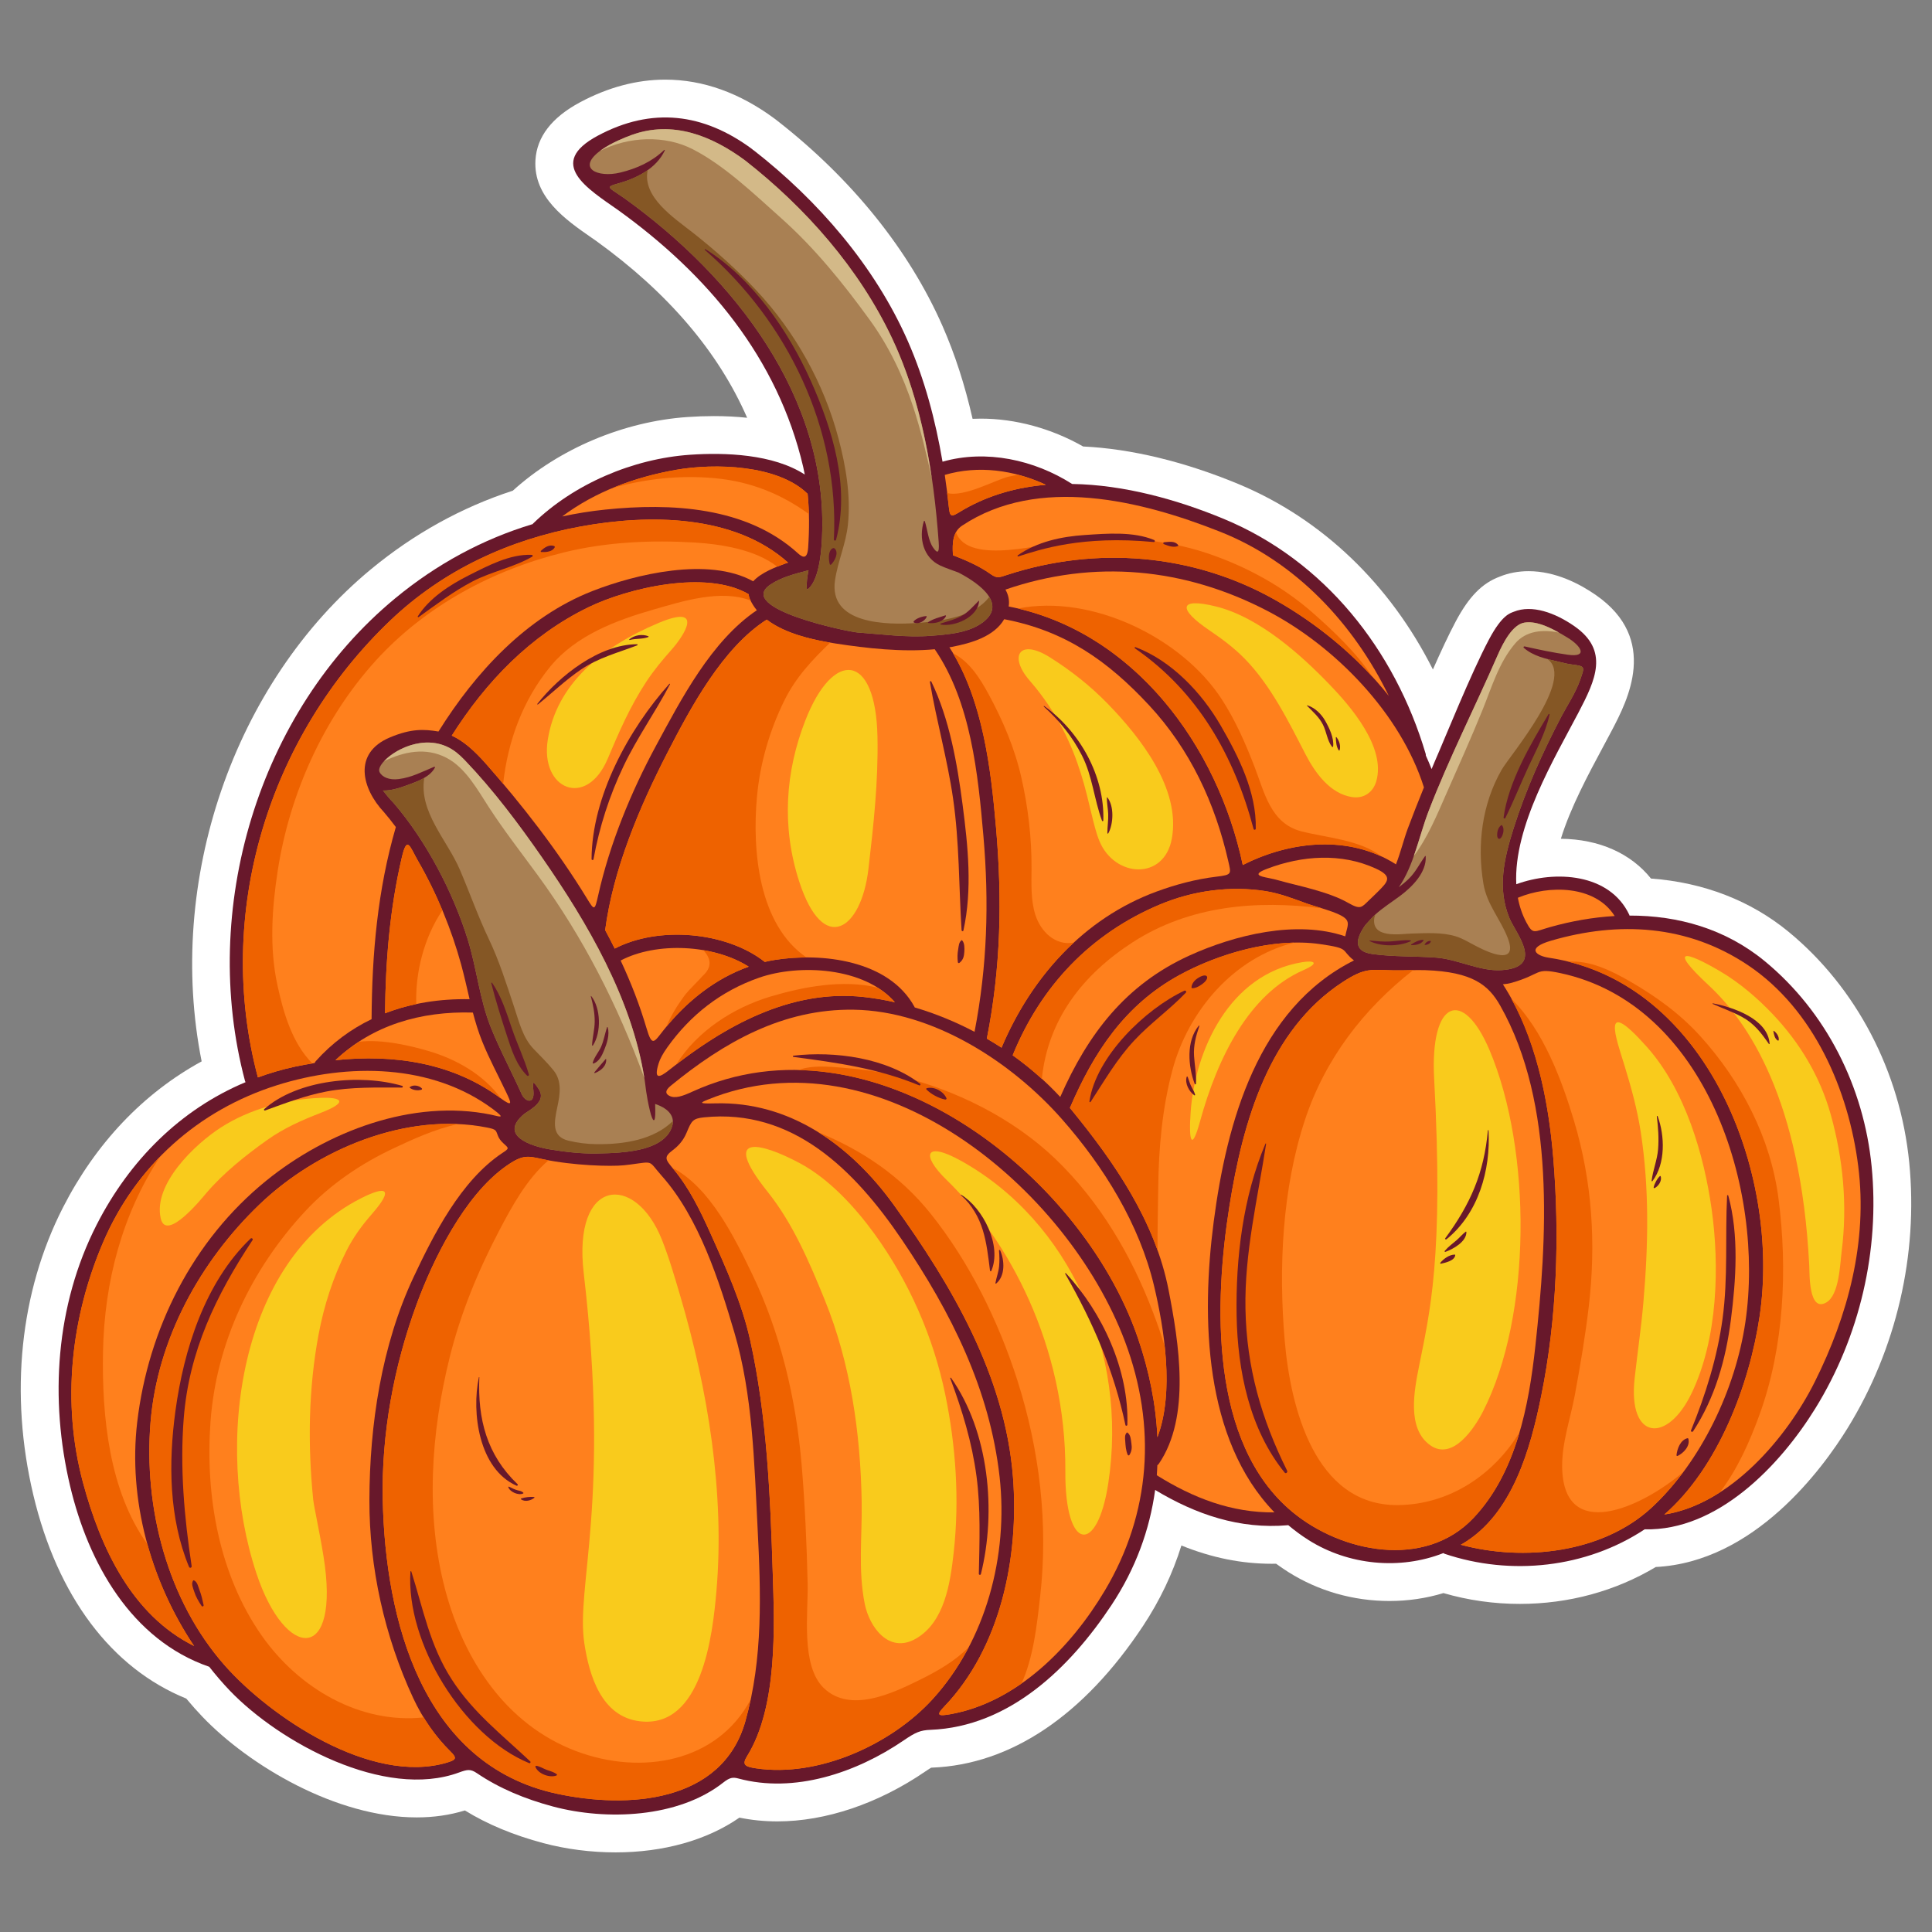 <svg id="Vegetables" height="512" viewBox="0 0 1000 1000" width="512" xmlns="http://www.w3.org/2000/svg"><rect x="0" y="0" width="1000" height="1000" fill="#808080" stroke="none"/><g><path d="m925.841 482.354c-19.625-16.163-43.998-25.609-71.295-27.625-10.438-13.03-26.833-20.378-46.646-20.581 4.979-16.157 14.234-33.394 21.652-47.207 1.696-3.16 3.313-6.173 4.803-9.016 7.986-15.271 24.604-47.044-8.309-69.913-8.123-5.648-20.767-12.379-34.851-12.379-5.336 0-10.426.977-15.008 2.854-9.1 3.414-15.906 10.371-22.762 23.276-3.674 6.917-7.758 15.714-11.756 24.76-22.123-44.045-57.464-78.082-100.773-96.038-27.861-11.554-55.477-18.212-80.252-19.388-16.406-9.328-34.996-14.419-52.931-14.419-1.441 0-2.875.032-4.307.097-3.989-17.544-9.128-33.388-15.569-48.045-17.313-39.383-46.95-76.173-85.568-106.283-.187-.144-.999-.775-1.217-.938-18.154-13.467-37.229-20.296-56.695-20.296-14.74 0-29.596 3.95-44.149 11.74-14.605 7.816-22.363 17.89-23.062 29.943-1.11 19.198 15.599 30.802 29.023 40.125l2.444 1.699c37.07 26.722 63.234 57.397 78.109 91.515-5.437-.58-11.172-.87-17.205-.87-4.45 0-9.063.161-13.705.483-33.059 2.282-66.502 16.453-90.377 38.123-26.479 8.619-51.112 22.246-73.283 40.551-71.442 58.993-106.297 161.793-87.782 254.839-30.183 16.488-54.808 42.38-71.81 75.697-22.269 43.652-27.711 96.463-15.316 148.703 12.467 52.54 40.465 89.723 79.164 105.413 2.834 3.416 5.639 6.563 8.498 9.543 24.034 25.025 68.959 51.962 110.793 51.962 8.802 0 17.163-1.211 24.916-3.602 11.782 7.234 25.155 12.793 40.692 16.926 11.758 3.129 24.654 4.783 37.295 4.783 24.787 0 47.277-6.313 64.123-17.994 6.35 1.295 12.932 1.949 19.642 1.949 24.975 0 52.122-9.15 76.45-25.766 1.781-1.217 2.707-1.78 3.164-2.037.127-.007.263-.012.4-.019 40.778-1.592 78.565-26.964 109.272-73.372 8.664-13.101 15.301-27.023 19.842-41.608 15.656 6.346 31.101 9.458 46.72 9.458.764 0 1.528-.007 2.299-.022 2.065 1.514 4.153 2.938 6.297 4.291 15.52 9.812 33.623 14.998 52.354 14.998 9.63 0 19.002-1.374 27.961-4.09 12.794 3.717 26.056 5.599 39.507 5.599 25.268 0 49.477-6.586 70.396-19.103 51.006-2.59 86.217-50.747 99.217-71.777 25.304-40.95 36.658-89.798 31.972-137.541-4.615-47.034-27.353-90.556-62.377-119.398z" fill="#fff"/><g><path d="m913.396 497.469c-20.377-16.778-44.955-23.634-69.975-23.565-.045-.13-.031-.254-.095-.388-10.15-21.52-38.349-23.208-58.497-15.842-1.521-29.902 19.945-65.456 32.175-88.824 8.828-16.881 16.086-32.1-2.134-44.76-9.901-6.883-21.924-11.309-31.377-7.434-1.795.735-5.981 1.506-12.772 14.288-9.443 17.789-22.463 50.372-28.076 63.171-.576 1.312-1.094 2.645-1.654 3.963-.928-2.37-1.926-4.716-2.985-7.034-.015-.276.018-.537-.072-.841-15.908-53.712-52.246-99.953-104.531-121.631-23.863-9.894-51.535-17.663-78.469-18.067-19.613-12.496-44.438-17.965-67.083-11.533-3.66-21.455-9.232-42.561-17.936-62.362-17.095-38.889-46.492-72.844-79.826-98.834-.122-.097-.258-.114-.384-.193-.116-.109-.18-.245-.313-.346-25.244-18.727-51.953-21.997-79.939-7.019-26.911 14.403-5.356 27.409 10.617 38.619 46.174 33.282 82.49 76.434 95.672 132.878.307 1.3.559 2.606.811 3.912-16.389-10.638-41.326-11.492-59.383-10.244-29.543 2.039-60.104 15.039-81.313 35.67-.071.07-.09.15-.151.223-25.853 7.785-49.729 20.72-71.076 38.347-71.359 58.924-101.356 161.566-77.795 249.933.063.229.192.373.283.568-33.718 14.122-60.05 40.406-77.107 73.837-21.271 41.69-24.379 90.3-13.707 135.282 9.439 39.783 31.697 79.606 71.993 93.48 3.398 4.322 6.962 8.495 10.739 12.432 25.676 26.733 80.021 56.457 118.559 42.282 4.354-1.601 5.969-1.862 9.278.376 11.513 7.8 24.814 13.366 39.478 17.27 27.385 7.285 64.688 5.951 88.021-12.443 3.352-2.633 4.971-2.854 7.865-2.073 28.771 7.771 60.71-2.797 85.54-19.756 6.157-4.208 8.626-5.247 13.847-5.453 40.705-1.59 72.15-32.031 93.707-64.608 12.484-18.875 19.752-38.933 22.568-59.549 21.029 12.657 43.695 20.436 68.691 18.255.071-.007.116-.045.184-.055 3.275 2.75 6.756 5.344 10.512 7.718 20.644 13.052 47.316 15.619 69.812 6.755.221.131.393.293.662.383 34.282 11.54 73.241 7.33 103.497-12.674 37.786.908 70.104-33.073 88.342-62.58 23.008-37.233 33.406-81.907 29.143-125.334-4.037-41.041-23.438-79.923-55.346-106.2z" fill="#68182b"/><path d="m835.752 474.132c-11.246.657-22.505 2.651-33.441 5.734-8.355 2.354-8.807 4.077-12.287-2.475-2.135-4.026-3.557-8.285-4.381-12.71 16.123-6.746 40.057-6.51 50.109 9.451z" fill="#ff801d"/><path d="m739.37 420.047c10.572-27.499 23.976-53.747 35.728-80.735 3.129-7.198 7.959-16.04 13.861-17.029 7.153-1.203 15.567 3.6 22.422 7.773 7.094 4.313 10.694 10.314.172 8.84-7.691-1.073-14.877-2.638-22.435-4.317-.395-.088-.764.418-.422.722 4.861 4.279 11.49 5.725 17.688 7.117 2.028.454 4.608 1.18 7.174 1.511 7.02.904 6.729 1.041 4.416 7.756-2.42 7.016-7.088 13.964-9.799 19.149-9.791 18.716-18.427 37.893-24.785 58.049-4.916 15.581-8.51 30.896-2.096 46.361 3.286 7.933 18.698 25.558-4.371 26.916-11.002.646-22.486-5.673-33.547-6.494-11.019-.818-22.121-.349-33.086-1.871-10.31-1.43-8.339-8.257-3.563-15.029 1.678-1.806 3.271-3.72 5.078-5.365 3.963-3.599 8.572-6.489 12.856-9.677 6.197-4.603 13.789-12.136 13.285-20.505-.01-.188-.229-.235-.332-.091-2.889 3.98-4.809 8.165-8.393 11.689-1.623 1.594-3.4 3.044-5.228 4.438 7.863-11.322 10.548-26.643 15.377-39.208z" fill="#a98053"/><path d="m515.538 428.331c-2.686-30.973-6.89-66.452-24.128-93.309.424-.074.863-.112 1.281-.193 9.999-1.929 21.857-5.326 27.08-14.326 31.502 6.011 53.525 21.437 75.055 44.609 21.156 22.768 34.113 50.658 40.931 80.64 1.521 6.655 2.012 7.045-6.224 8.029-10.602 1.267-21.069 4.075-30.889 7.687-37.826 13.908-64.91 44.496-80.254 80.813-2.488-1.626-5.029-3.181-7.602-4.678 7.285-36.754 7.98-72.007 4.75-109.272z" fill="#ff801d"/><path d="m278.696 563.469c-3.237-4.805-3-3.46-2.59 1.291.629 7.191-4.336 5.444-6.054 1.621-5.198-11.606-11.247-22.811-16.001-34.638-5.811-14.479-7.326-30.627-11.963-45.533-7.673-24.659-21.664-51.259-38.476-70.732-1.934-1.982-3.706-4.104-5.393-6.301 4.771.167 9.943-1.813 14.139-3.351 4.629-1.697 10.331-3.962 12.765-8.506.112-.212-.08-.562-.347-.45-6.245 2.572-11.563 5.505-18.411 6.384-5.052.647-8.729-1.119-9.939-3.715-2.55-5.441 21.93-24.101 39.783-10.09 1.412 1.111 2.843 2.429 4.317 3.97 14.923 15.578 27.965 33.019 40.242 50.709 23.498 33.84 46.627 73.453 52.924 114.945.347 2.28.797 7.898 2.703 15.823 1.529 6.342 2.883 6.783 2.779-.024-.019-1.191-.081-2.388-.068-3.472 7.881 2.667 10.119 7.088 8.834 11.408-3.018 10.153-16.397 12.822-27.188 13.725-3.984.335-7.99.435-11.904.506-8.086.148-16.193-.798-24.154-2.108-10.133-1.671-26.8-7.309-13.235-18.476 2.393-1.599 4.844-3.016 6.772-5.222 2.488-2.846 2.043-5.419.465-7.764z" fill="#a98053"/><path d="m244.727 524.098c.015 0 .023-.007.037-.007 1.322 5.021 2.833 10.004 4.813 14.929 3.643 9.064 8.307 17.663 12.498 26.487 2.579 5.438 3.614 7.773-3.193 2.771-24.785-18.25-55.07-22.709-85.271-19.522 19.286-18.254 44.304-25.448 71.116-24.658z" fill="#ff801d"/><path d="m199.292 524.479c.283-27.248 2.485-54.184 8.68-80.633 2.793-11.974 4.269-5.367 8.445 1.852 9.828 16.978 17.455 35.878 22.281 53.55 1.637 5.993 2.944 11.979 4.356 17.929-15.313-.267-30.159 2.016-43.762 7.302z" fill="#ff801d"/><path d="m233.835 380.754c17.778-27.996 40.635-51.841 70.793-66.475 20.521-9.96 61.006-19.525 82.854-6.735.095.825.278 1.673.67 2.566.927 2.109 2.149 4.007 3.58 5.747-23.61 15.935-39.167 46.077-52.295 70.348-12.736 23.559-23.886 50.567-29.866 77.426-1.746 7.803-1.947 7.659-5.653 1.597-15.557-25.464-34.099-49.129-52.33-69.832-6.302-7.152-11.897-11.966-17.753-14.642z" fill="#ff801d"/><path d="m321.244 497.174c18.418-9.748 48.077-8.405 66.282 3.176-17.45 6.156-32.479 18.245-44.011 32.792-5.006 6.314-5.959 8.979-8.9-1.017-3.484-11.842-8.013-23.519-13.371-34.951z" fill="#ff801d"/><path d="m340.882 550.51c.735-2.41 2.141-5.067 4.537-8.428 11.858-16.622 27.563-29.07 47.465-36.017 20.746-7.243 54.593-5.52 70.311 12.694-5.373-1.202-10.766-2.131-16.148-2.725-37.801-4.165-72.083 15.046-100.764 37.854-5.015 3.993-7.966 5.028-5.401-3.378z" fill="#ff801d"/><path d="m400.902 496.877c-1.704.274-3.386.621-5.055 1.008-20-15.743-55.102-18.688-77.655-6.896-1.597-3.209-3.248-6.395-4.961-9.561 4.16-31.551 17.738-63.682 32.174-91.736 12.144-23.6 28.612-54.408 51.44-68.974 9.926 7.574 24.7 10.659 35.628 12.353 15.84 2.458 34.57 4.566 51.337 2.971 18.732 27.327 22.429 64.691 25.208 96.732 2.985 34.47 1.97 67.324-4.592 101.298-9.937-5.234-20.356-9.484-30.983-12.624-.041-.083-.031-.162-.076-.245-13.205-24.281-48.017-28.267-72.465-24.326z" fill="#ff801d"/><path d="m600.481 468.128c17.08-7.159 36.293-9.755 54.578-6.886 7.291 1.143 14.387 3.913 21.287 6.411 3.363 1.217 8.576 2.544 13.42 4.336 10.647 3.945 7.848 5.869 6.521 12.657-25.289-8.64-57.301-.685-80.639 9.938-33.154 15.086-52.555 40.701-66.869 73.207-7.332-7.931-15.639-15.158-24.623-21.566 14.639-35.892 40.319-63.001 76.325-78.097z" fill="#ff801d"/><path d="m662.309 455.813c-1.82-.521-3.656-.957-5.5-1.314-4.83-.947-8.793-1.84-1.016-4.802 18.227-6.955 38.522-8.272 56.202-.188 9.115 4.162 6.367 6.82 1.285 11.942-1.483 1.493-3.026 2.94-4.547 4.397-4.006 3.834-4.412 5.183-10.924 1.47-10.449-5.959-26.285-8.866-35.5-11.505z" fill="#ff801d"/><path d="m728.694 428.79c-2.063 5.507-3.729 12.429-6.143 18.597-23.976-15.341-54.525-12.256-79.297.337-13.103-62.052-56.722-121.219-121.154-133.809.5-3.198-.197-6.105-1.689-8.743 45.902-15.808 92.771-11.333 135.795 11.131 35.009 18.281 68.824 53.188 80.818 91.25-2.869 7.044-5.662 14.115-8.33 21.237z" fill="#ff801d"/><path d="m631.565 275.233c39.236 15.556 69.025 47.53 87.289 84.999-16.221-20.48-37.328-37.622-59.162-49.893-42.432-23.848-92.33-27.771-138.162-12.863-4.457 1.453-5.393 2.096-8.903-.409-6.135-4.394-13.916-7.573-19.389-9.685-.403-6.663-.059-12.127 4.764-15.32 39.362-26.135 92.532-13.093 133.563 3.171z" fill="#ff801d"/><path d="m541.34 250.93c-14.888 1.275-29.273 5.234-42.382 12.736-5.515 3.162-7.15 5.151-7.749-.427-.612-5.817-1.322-11.631-2.199-17.428 17.413-5.124 36.059-2.487 52.33 5.119z" fill="#ff801d"/><path d="m323.557 102.873c-1.381-.967-2.779-1.911-4.184-2.84-4.357-2.878-5.41-3.452-.095-4.877 10.039-2.699 20.377-7.799 24.813-17.286.094-.197-.142-.4-.312-.238-6.418 6.13-14.188 9.604-22.717 11.685-11.661 2.847-23.224-2.197-9.713-11.768 5.004-3.544 11.729-6.273 15.561-7.67 21.3-7.756 41.56.477 58.677 13.098 31.364 24.538 59.116 55.983 76.172 92.14 15.371 32.59 21.527 69.592 24.108 105.455.463 6.287-.854 5.771-2.852 2.896-2.612-3.737-2.869-9.182-4.34-13.688-.076-.236-.408-.243-.485 0-2.734 8.826-.288 18.849 8.434 22.918 3.144 1.469 6.327 2.411 9.452 3.637 11.259 5.814 26.014 16.824 11.601 26.512-7.247 4.87-17.549 5.592-25.906 6.251-12.399.98-25.455-.843-37.827-1.711-4.713-.328-63.442-12.341-45.261-24.758 5.671-3.875 13.015-5.691 19.811-7.471-.603 3.138-1.134 6.294-.882 9.422.027.333.378.484.645.268 6.313-5.155 7.011-22.468 7.209-26.705 3.369-72.412-45.418-134.551-101.909-175.27z" fill="#a98053"/><path d="m349.835 243.199c20.03-3.538 52.86-2.684 68.188 12.417.957 9.235.903 18.554.278 27.841-.473 6.943-3.478 4.578-5.419 2.814-26.603-24.08-65.58-26.034-99.706-22.493-7.533.783-14.938 1.968-22.198 3.542 17.143-12.865 37.643-20.375 58.857-24.121z" fill="#ff801d"/><path d="m202.053 321.129c27.396-26.116 61.641-41.891 98.594-48.637 35.03-6.393 79.279-6.391 107.271 18.727-.572.178-1.14.342-1.75.573-4.201 1.583-12.252 4.522-16.309 9.097-23.085-12.838-60.979-3.668-83.245 5.043-34.247 13.397-60.553 42.131-79.661 72.706-7.476-1.264-14.116-1.567-25.095 3.036-19.456 8.156-14.469 26.608-3.131 38.688 2.123 2.455 4.164 5.055 6.162 7.724-9.463 32.464-12.368 65.711-12.557 99.43-10.687 5.153-20.474 12.308-28.914 21.771-.26.292-.392.605-.535.917-3.373.549-6.736 1.153-10.078 1.866-6.679 1.426-13.104 3.333-19.325 5.595-22.589-84.783 5.367-176.293 68.573-236.536z" fill="#ff801d"/><path d="m42.96 767.405c-11.146-41.431-6.314-85.504 10.528-124.662 16.923-39.36 49.064-68.111 89.707-80.983 36.865-11.67 80.457-11.229 112.082 12.418 7.232 5.407 2.824 3.582-1.069 2.781-40.713-8.355-85.07 8.785-116.332 34.104-38.138 30.888-61.168 76.765-66.861 125.062-4.713 39.977 6.854 82.152 29.439 115.84-32.133-15.955-48.352-50.576-57.494-84.56z" fill="#ff801d"/><path d="m231.1 912.396c-39.112 11.422-91.259-23.703-114.807-50.408-29.765-33.755-42.01-81.838-38.371-125.864 3.553-43.026 25.68-83.269 56.463-112.767 29.646-28.402 76.109-48.04 117.781-39.735 4.951.983 4.434 1.47 5.606 4.362.541 1.338 1.463 2.566 2.695 3.698 3.035 2.774 3.256 2.641-.567 5.182-21.38 14.209-35.564 42.354-45.801 64.103-16.658 35.391-22.797 76.594-22.896 115.429-.09 35.044 7.889 70.733 22.644 102.475 5.091 10.944 11.621 20.08 19.36 27.724 3.503 3.461 2.936 4.324-2.107 5.801z" fill="#ff801d"/><path d="m288.18 928.42c-69.591-15-88.727-89.715-90.066-152.023-.737-34.262 5.773-69.389 17.589-101.473 8.239-22.388 24.331-55.865 46.151-71.277 8.985-6.347 11.369-5.271 19.297-3.611 15.761 3.297 34.715 3.808 41.678 3.119 1.094-.107 2.208-.233 3.332-.383 12.603-1.659 9.17-2.239 16.349 5.828 19.344 21.726 29.836 54.763 37.603 81.109 9.477 32.146 10.321 67.694 12.003 100.972 1.701 33.611 2.941 67.653-6.35 100.362-12.009 42.268-61.022 45.258-97.586 37.377z" fill="#ff801d"/><path d="m391.228 915.271c-5.733-.867-7.286-1.849-4.538-6.284 15.961-25.693 14.146-67.843 13.285-94.673-1.285-40.105-2.963-81.111-11.639-120.416-4.236-19.194-12.498-37.499-20.525-55.35-5.479-12.189-11.055-23.62-19.262-33.465-4.197-5.025-5.15-6.146-.207-9.855 2.973-2.232 5.414-5.098 6.983-8.818 2.576-6.119 3.08-7.466 9.075-8.075 45.819-4.67 77.786 26.979 102.507 63.484 25.304 37.36 45.434 77.296 50.496 122.681 4.521 40.51-6.979 84.605-34.705 115.005-21.213 23.254-58.977 40.677-91.47 35.766z" fill="#ff801d"/><path d="m571.885 823.232c-17.502 29.426-45.355 57.759-79.769 64.002-6.589 1.192-7.718.605-3.499-3.782 29.484-30.746 38.916-77.869 35.695-118.952-4.096-52.295-31.706-99.285-61.699-140.859-22.747-31.537-54.391-53.581-92.379-52.544-8.734.236-8.001-.263-3.867-1.946 88.185-35.913 186.089 45.577 215.971 125.313 16.389 43.733 13.397 88.686-10.453 128.768z" fill="#ff801d"/><path d="m588.997 692.628c-29.569-86.394-138.589-169.604-230.591-127.609-5.131 2.351-9.098 3.799-12.094 2.097-1.803-1.018-2.293-2.543.887-5.144 27.461-22.478 58.002-39.901 94.668-39.352 40.927.613 81.623 26.932 107.833 56.697 21.662 24.603 40.054 54.263 47.658 86.34 5.221 22.03 10.596 54.834 1.713 78.283-.768-17.02-4.227-34.229-10.074-51.312z" fill="#ff801d"/><path d="m598.758 763.596c.143-1.725.196-3.458.276-5.188.279-.221.56-.438.787-.771 16.654-24.396 10.313-62.815 5.051-89.838-6.916-35.534-27.782-65.815-50.288-93.367-.261-.32-.55-.627-.818-.945 12.412-28.938 28.481-53.377 56.729-68.82 20.013-10.942 48.58-19.51 72.793-16.002 15.902 2.303 10.33 2.829 17.521 8.457-49.732 24.891-65.881 83.687-72.613 135.309-6.459 49.479-5.112 112.661 31.453 150.368-22.125.267-42.039-7.418-60.891-19.203z" fill="#ff801d"/><path d="m668.768 782.448c-42.883-35.787-40.266-108.524-32.426-158.098 6.908-43.721 20.535-91.202 58.551-115.985 11.998-7.825 14.691-6.308 26.443-6.118 5.748.092 11.514-.269 16.28-.104 24.797.856 32.941 7.842 38.935 18.446 28.77 50.898 24.149 121.014 18.153 176.083-3.372 30.994-9.926 65.68-32.077 89.074-25.248 26.661-68.527 17.847-93.859-3.298z" fill="#ff801d"/><path d="m854.935 780.294c-25.411 23.548-66.228 28.057-98.843 19.263.252-.142.512-.264.764-.408 26.045-15.242 35.336-49.399 40.891-76.698 8.136-39.945 9.574-82.727 6.216-123.237-2.5-30.187-9.205-63.786-26.07-89.744 1.588-.129 3.143-.367 4.645-.801 15.826-4.558 11.586-7.868 25.037-5.001 75.528 16.089 105.989 111.745 95.825 180.729-5.08 34.437-22.768 72.086-48.465 95.897z" fill="#ff801d"/><path d="m939.24 715.404c-14.274 28.521-43.494 63.213-77.785 68.506 28.05-24.402 44.195-67.779 49.354-102.798 10.941-74.201-27.516-173.218-109.228-185.411-6.408-.96-11.937-4.963 1.235-8.802 34.922-10.183 70.614-8.355 102.016 12.731 34.012 22.844 52.043 64.694 56.993 104.034 4.905 38.963-5.232 77.077-22.585 111.74z" fill="#ff801d"/><path d="m363.74 505.078c-1.293 1.462-2.631 2.878-4.016 4.255-2.109 2.16-4.184 4.25-5.957 6.71-3.502 4.861-6.627 9.902-8.813 15.387 11.337-13.769 25.821-25.171 42.571-31.08-6.667-4.24-14.877-7.095-23.503-8.548 4.38 4.659 4.358 9.089-.282 13.276z" fill="#ee6200"/><path d="m398.86 515.793c-19.201 5.754-38.08 17.877-48.841 35.191 27.906-21.497 60.849-38.937 97.025-34.948 5.384.594 10.775 1.521 16.148 2.725-2.543-2.946-5.599-5.419-8.958-7.535-17.828-4.448-38.807-.398-55.374 4.567z" fill="#ee6200"/><path d="m216.417 445.697c-4.179-7.219-5.652-13.824-8.445-1.852-6.193 26.449-8.396 53.385-8.68 80.633 5.221-2.027 10.629-3.605 16.174-4.775-.564-16.127 3.979-34.513 13.526-48.516-3.644-8.706-7.849-17.322-12.575-25.49z" fill="#ee6200"/><path d="m338.244 315.505c14.999-4.313 34.914-10.661 50.309-4.644-.126-.257-.286-.488-.4-.751-.392-.894-.575-1.741-.67-2.566-21.849-12.79-62.333-3.225-82.854 6.735-30.158 14.634-53.015 38.479-70.793 66.475 5.855 2.676 11.451 7.49 17.752 14.642 2.942 3.344 5.894 6.79 8.84 10.282 2.408-22.088 10.22-43.453 24.506-60.788 13.22-16.048 33.946-23.816 53.31-29.385z" fill="#ee6200"/><path d="m586.37 487.657c29.404-18.977 64.109-21.825 97.785-17.534-2.951-.916-5.742-1.721-7.811-2.47-6.9-2.498-13.996-5.27-21.287-6.411-18.285-2.869-37.498-.273-54.578 6.886-36.006 15.096-61.686 42.205-76.324 78.099 5.3 3.78 10.328 7.877 15.095 12.203 3.112-30.622 21.004-53.916 47.12-70.773z" fill="#ee6200"/><path d="m258.882 568.276c.123.093.201.138.32.226-8.859-12.232-22.951-20.238-37.275-24.459-9.579-2.824-24.104-6.256-36.006-4.839-4.293 2.795-8.443 5.892-12.31 9.55 30.2-3.187 60.485 1.272 85.271 19.522z" fill="#ee6200"/><path d="m494.82 275.517c-1.745 3.126-1.866 7.188-1.583 11.866 5.474 2.111 13.254 5.291 19.389 9.685 3.512 2.505 4.446 1.862 8.903.409 45.832-14.908 95.73-10.984 138.162 12.863 18.246 10.254 35.943 23.948 50.748 40.111-8.258-12.543-20.4-23.926-30.725-33.047-15.892-14.04-34.806-24.294-54.836-31.038-22.783-7.67-47-8.842-70.771-6.631-12.702 1.183-53.002 13.353-59.287-4.218z" fill="#ee6200"/><path d="m518.391 542.28c8.731-20.668 21.279-39.467 37.43-54.404-9.646 1.813-17.151-5.726-19.924-14.36-2.42-7.536-2.02-16.16-1.975-23.99.088-15.926-1.771-31.708-5.306-47.235-3.442-15.122-9.491-29.248-16.846-42.83-4.358-8.059-9.954-17.123-18.472-21.29 15.635 26.444 19.658 60.377 22.239 90.162 3.229 37.265 2.535 72.518-4.749 109.271 2.574 1.497 5.115 3.05 7.603 4.676z" fill="#ee6200"/><path d="m481.615 628.091c-15.793-19.709-35.668-32.853-57.971-41.969 14.873 9.275 27.969 22.269 38.969 37.519 29.993 41.574 57.604 88.564 61.699 140.859 3.221 41.083-6.211 88.206-35.695 118.952-4.219 4.389-3.09 4.976 3.499 3.782 13.275-2.409 25.56-8.127 36.663-15.903 6.176-13.847 7.865-29.806 9.57-44.679 4.33-37.831-.234-76.112-11.787-112.289-9.761-30.568-24.848-61.188-44.947-86.272z" fill="#ee6200"/><path d="m880.06 536.294c-10.383-11.473-22.853-20.51-36.19-28.207-9.731-5.615-20.764-11.108-32.198-10.33 74.755 18.509 109.62 112.286 99.14 183.355-5.158 35.019-21.305 78.396-49.354 102.798 10.12-1.563 19.782-5.731 28.766-11.502 9.119-11.949 15.484-26.339 20.561-40.344 12.646-34.889 14.515-75.08 9.769-111.676-4.088-31.492-19.332-60.708-40.494-84.094z" fill="#ee6200"/><path d="m482.699 879.505c7.396-8.107 13.601-17.213 18.691-26.942-7.011 7.202-16.251 12.438-25.147 16.845-14.351 7.104-36.128 17.464-49.822 4.352-12.076-11.556-8.031-39.179-8.385-54.168-.489-20.663-1.394-41.304-3.158-61.898-2.893-33.729-10.912-67.841-25.638-98.391-8.899-18.469-21.718-44.785-41.237-54.879.186.228.344.42.547.663 8.207 9.845 13.782 21.274 19.262 33.465 8.027 17.851 16.289 36.154 20.525 55.35 8.676 39.305 10.354 80.311 11.639 120.416.859 26.83 2.676 68.979-13.285 94.673-2.748 4.437-1.195 5.417 4.538 6.284 32.492 4.907 70.256-12.516 91.47-35.77z" fill="#ee6200"/><path d="m231.1 912.396c5.043-1.479 5.609-2.342 2.109-5.805-5.222-5.156-9.838-11.059-13.888-17.67-32.771 3.506-64.472-14.771-83.784-42.239-22.306-31.717-29.342-72.76-26.58-110.779 2.969-40.903 21.102-78.856 48.834-108.774 13.03-14.057 28.895-24.773 46.168-32.887 9.636-4.524 21.354-9.917 33.055-12.413-37.414-1.657-76.535 16.528-102.629 41.528-30.783 29.497-52.91 69.739-56.463 112.767-3.639 44.026 8.606 92.108 38.371 125.864 23.549 26.705 75.695 61.83 114.807 50.408z" fill="#ee6200"/><path d="m369.802 247.498c18.989 1.721 34.757 8.367 48.854 18.554-.096-3.485-.272-6.969-.633-10.436-15.328-15.101-48.158-15.955-68.188-12.417-11.136 1.967-22.06 5.005-32.418 9.275 16.991-4.688 34.433-6.604 52.385-4.976z" fill="#ee6200"/><path d="m53.321 699.64c.689-36.476 10.07-71.378 29.48-100.885-12.165 12.487-22.125 27.271-29.313 43.988-16.844 39.158-21.674 83.231-10.528 124.662 9.143 33.982 25.36 68.604 57.494 84.559-10.74-16.02-18.951-33.971-24.146-52.682-19.809-27.517-23.62-66.053-22.987-99.642z" fill="#ee6200"/><path d="m490.19 255.171c.332 2.689.734 5.374 1.02 8.068.599 5.578 2.234 3.589 7.748.427 13.109-7.502 27.496-11.461 42.383-12.736-4.619-2.159-9.441-3.863-14.361-5.158-1.631.274-3.264.573-4.902.938-6.285 1.395-23.101 10.89-31.888 8.461z" fill="#ee6200"/><path d="m854.935 780.294c5.878-5.446 11.313-11.641 16.296-18.333-22.188 18.804-62.168 36.565-62.66-2.734-.156-12.616 4.316-25.005 6.584-37.299 2.813-15.228 5.416-30.472 7.213-45.854 3.793-32.484 1.777-64.48-7.635-95.848-6.371-21.229-15.943-47.099-32.498-63.291 13.642 24.751 19.457 54.889 21.728 82.276 3.358 40.512 1.92 83.292-6.216 123.237-5.555 27.299-14.846 61.456-40.891 76.697-.252.146-.512.269-.764.409 32.614 8.797 73.432 4.288 98.843-19.26z" fill="#ee6200"/><path d="m385.764 891.043c1.074-3.786 1.979-7.594 2.788-11.414-17.09 32.331-56.319 39.619-90.443 26.712-36.294-13.729-58.056-47.229-67.65-83.397-10.385-39.151-7.349-81.506 2.303-120.414 5.695-22.952 14.74-44.862 25.719-65.761 6.404-12.191 14.273-26.729 25.438-36.191-.932-.173-1.854-.352-2.768-.542-7.928-1.659-10.312-2.734-19.297 3.611-21.82 15.412-37.912 48.891-46.151 71.277-11.814 32.084-18.326 67.211-17.589 101.473 1.341 62.31 20.477 137.023 90.066 152.023 36.564 7.881 85.577 4.891 97.584-37.377z" fill="#ee6200"/><path d="m133.482 557.665c6.221-2.262 12.646-4.169 19.325-5.595 2.943-.627 5.91-1.148 8.88-1.645-10.548-10.515-15.081-26.579-18.126-40.683-4.182-19.361-2.803-39.702.197-59.117 6.127-39.669 23.686-78.899 50.721-108.667 25.658-28.252 60.545-46.992 97.346-56.023 22.131-5.431 45.181-6.476 67.849-5.117 13.069.782 31.331 3.546 42.597 12.481 1.466-.596 2.813-1.1 3.899-1.509.61-.231 1.178-.396 1.75-.573-27.992-25.117-72.241-25.119-107.271-18.727-36.953 6.746-71.196 22.521-98.594 48.637-63.208 60.245-91.164 151.755-68.573 236.538z" fill="#ee6200"/><path d="m669.868 487.9c-20.799.43-42.961 7.792-59.373 16.767-28.247 15.443-44.317 39.884-56.729 68.82.27.318.559.625.818.945 18.026 22.068 34.981 45.899 44.58 72.77-.104-10.946.219-21.908.346-32.849.242-20.351 2.063-40.667 7.307-60.382 8.224-30.912 31.955-58.411 63.051-66.071z" fill="#ee6200"/><path d="m649.354 396.92c-4.703-12.177-9.879-24.052-17.01-35.03-20.654-31.807-67.334-54.523-105.431-46.916 61.785 14.531 103.57 72.259 116.341 132.75 22.276-11.323 49.217-14.911 71.854-4.368-10.99-8.747-29.266-9.824-41.66-13.097-15.803-4.172-18.926-19.964-24.094-33.339z" fill="#ee6200"/><path d="m602.879 697.094c-1.771-6.173-3.938-12.229-6.154-18.046-11.199-29.397-27.443-56.968-50.162-78.91-22.055-21.299-52.253-36.295-81.919-43.291-9.281-2.188-18.961-3.443-28.455-4.19-6.858-.54-15.93-1.479-22.928 1.221 76.518 1.66 151.914 69.146 175.737 138.752 5.847 17.083 9.306 34.292 10.074 51.313 5.209-13.755 5.501-30.722 3.807-46.849z" fill="#ee6200"/><path d="m762.627 785.747c11.713-12.37 19.039-27.903 23.864-44.37-13.313 21.891-36.18 37.401-62.903 37.658-43.222.416-55.67-51.004-58.611-85.007-3.24-37.494-1.396-78.453 10.465-114.373 10.404-31.509 30.283-57.384 56.021-77.515-3.246.062-6.677.162-10.127.105-11.752-.188-14.445-1.707-26.443 6.118-38.016 24.783-51.643 72.266-58.551 115.985-7.84 49.572-10.457 122.311 32.426 158.098 25.332 21.147 68.611 29.961 93.859 3.301z" fill="#ee6200"/><path d="m405.871 362.794c5.984-12.203 14.459-21.162 23.839-30.182-10.564-1.781-23.744-4.934-32.864-11.894-22.828 14.565-39.298 45.374-51.44 68.974-14.436 28.055-28.014 60.186-32.174 91.736 1.713 3.166 3.364 6.352 4.961 9.561 22.555-11.792 57.655-8.848 77.655 6.896 1.669-.387 3.351-.732 5.055-1.008 5.147-.829 10.766-1.279 16.532-1.29-24.915-17.07-28.164-55.554-25.621-83.262 1.573-17.159 6.482-34.085 14.057-49.531z" fill="#ee6200"/><path d="m742.319 558.43c5.033 93.058-2.426 121.424-7.791 148.571-2.475 12.521-6.521 32.372 5.769 41.065 11.766 8.323 23.11-9.271 27.325-17.537 25.302-49.639 25.312-135.099 3.353-186.99-13.654-32.266-30.885-26.32-28.656 14.891z" fill="#f9cb1c"/><path d="m840.903 551.744c3.468 11.289 6.506 22.334 8.318 34.038 4.563 29.476 3.941 59.136 1.354 88.753-1.136 13.006-3.07 25.972-4.495 38.951-3.517 32.037 16.844 33.776 29.384 7.867 13.803-28.502 14.551-66.444 10.483-95.441-3.885-27.696-13.51-61.577-33.546-84.063-24.438-27.43-15.781-4.036-11.498 9.895z" fill="#f9cb1c"/><path d="m947.595 576.907c-5.521-19.741-15.994-37.168-30.031-51.972-7.637-8.056-16.891-16.094-27.078-22.108-17.953-10.613-27.6-12.871-5.977 7.257 20.215 18.818 47.567 58.717 51.955 145.016.202 3.996-.371 24.426 8.858 19.037 6.689-3.902 7.066-19.802 7.92-26.467 3.041-23.71.775-47.795-5.647-70.763z" fill="#f9cb1c"/><path d="m674.071 498.021c-38.088 6.275-55.524 45.901-57.787 77.5-1.096 15.357.545 20.617 4.82 5.008 9.133-33.301 25.5-66.072 53.443-78.329 8.803-3.863 5.602-5.181-.476-4.179z" fill="#f9cb1c"/><path d="m543.479 340.256c-15.896-10.016-21.463-.578-10.566 11.965 29.269 33.683 29.625 67.5 36.177 83.181 7.901 18.913 33.428 20.415 37.43-1.255 4.787-25.926-16.447-52.668-33.09-69.814-9-9.272-19.043-17.203-29.951-24.077z" fill="#f9cb1c"/><path d="m449.495 449.809c2.675-22.93 5.156-45.392 4.681-68.549-.892-43.567-22.911-45.319-37.325-8.392-10.34 26.485-12.422 54.928-3.191 83.383 12.511 38.582 32.161 25.057 35.835-6.442z" fill="#f9cb1c"/><path d="m625.819 326.143c6.461 4.386 12.746 8.997 18.416 14.781 13.496 13.766 22.693 32.45 31.463 49.43 4.982 9.649 12.763 20.525 24.219 22.222 6.052.895 10.812-2.523 12.445-8.187 5.109-17.704-13.506-38.998-24.299-50.194-14.434-14.97-36.258-34.805-58.881-40.339-19.08-4.668-19.607 1.255-3.363 12.287z" fill="#f9cb1c"/><path d="m314.569 392.686c5.881-13.946 11.601-27.117 19.936-39.793 3.925-5.965 8.398-11.34 13.035-16.55 6.636-7.456 17.328-23.995-6.719-13.879-29.627 12.465-52.762 31.761-57.299 60.46-4.058 25.688 20.056 35.828 31.047 9.762z" fill="#f9cb1c"/><path d="m302.132 658.949c13.92 118.897-4.101 162.057.297 191.465 2.514 16.813 8.819 38.003 28.583 40.494 32.423 4.086 37.863-44.953 39.797-67.161 4.423-50.802-4.398-104.569-18.745-153.099-2.873-9.719-5.74-19.664-9.537-29.17-13.749-34.394-46.194-32.06-40.395 17.471z" fill="#f9cb1c"/><path d="m186.852 620.229c-63.078 31.945-76.399 127.286-54.063 194.332 15.051 45.168 43.649 46.451 34.643-9.101-2.184-13.476-4.951-25.635-5.326-29.358-2.854-28.416-2.461-57.373 2.812-85.484 2.785-14.865 7.492-29.473 14.287-42.987 3.655-7.27 8.184-13.411 13.188-19.139 11.957-13.683 7.249-14.745-5.541-8.263z" fill="#f9cb1c"/><path d="m165.53 568.261c-17.963.751-36.465 5.867-51.125 15.271-13.418 8.607-35.34 29.46-31.19 47.196 2.896 12.38 21.59-10.866 23.584-13.203 8.887-10.404 20.377-19.555 31.467-27.444 8.777-6.245 18.203-10.369 27.885-14.119 14.306-5.542 10.962-8.191-.621-7.701z" fill="#f9cb1c"/><path d="m452.61 638.626c-9.842-13.563-23.31-28.398-38.807-36.653-18.633-9.925-41.842-16.859-16.42 14.985 13.063 16.361 21.558 36.327 29.469 55.778 13.46 33.087 18.594 69.292 19.156 104.813.277 17.659-1.931 35.103 1.585 52.621 2.398 11.958 12.429 25.914 26.329 18.075 15.06-8.494 17.965-29.044 19.702-44.614 3.044-27.254 1.165-55.081-4.372-81.89-6.159-29.797-18.783-58.501-36.642-83.115z" fill="#f9cb1c"/><path d="m490.125 610.904c31.75 30.771 61.717 85.655 61.295 150.674-.259 41.644 16.53 43.377 22.215 6.243 10.395-67.941-20.07-135.752-76.207-166.983-18.637-10.364-20.966-3.171-7.303 10.066z" fill="#f9cb1c"/><path d="m813.559 343.928c-2.564-.331-5.146-1.057-7.174-1.511-1.791-.403-3.617-.819-5.428-1.298 14.565 10.299-19.474 49.92-23.703 57.305-10.244 17.879-12.795 38.973-9.425 59.084 1.796 10.701 8.808 18.196 12.584 28.009 6.529 16.977-15.512 4.612-17.522 3.573-3.096-1.604-5.814-3.303-9.137-4.364-7.257-2.317-15.703-1.718-23.181-1.521-5.475.146-20.926 2.901-19.229-8.106.09-.584.328-1.157.506-1.734-.014.013-.029.021-.043.035-1.81 1.646-3.4 3.561-5.078 5.365-4.775 6.772-6.746 13.601 3.563 15.029 10.966 1.522 22.068 1.053 33.086 1.871 11.062.821 22.546 7.142 33.548 6.494 23.069-1.358 7.657-18.983 4.37-26.916-6.413-15.465-2.819-30.78 2.097-46.361 6.358-20.156 14.994-39.333 24.785-58.049 2.711-5.186 7.379-12.134 9.799-19.149 2.309-6.715 2.6-6.852-4.418-7.756z" fill="#855725"/><path d="m512.006 308.968c-7.506 10.164-24.24 12.516-37 13.458-16.277 1.201-46.187.652-42.8-22.118 1.46-9.828 5.675-18.891 6.685-28.868 1.509-14.917-1.063-30.051-4.861-44.431-7.52-28.466-22.443-55.223-42.507-76.664-10.081-10.771-21.433-20.884-33.024-30.002-9.563-7.526-26.247-18.371-23.247-32.333-4.712 3.346-10.369 5.64-15.972 7.146-5.315 1.425-4.264 1.999.096 4.877 1.402.929 2.802 1.873 4.183 2.84 56.49 40.719 105.277 102.858 101.909 175.27-.198 4.237-.896 21.55-7.209 26.705-.267.217-.616.065-.645-.268-.252-3.128.279-6.284.882-9.422-6.796 1.779-14.14 3.596-19.811 7.471-18.183 12.417 40.548 24.43 45.261 24.758 12.372.868 25.428 2.691 37.827 1.711 8.356-.659 18.659-1.381 25.906-6.251 6.784-4.563 7.062-9.413 4.327-13.879z" fill="#855725"/><path d="m347.942 582.81c.25-.836.318-1.675.289-2.507-9.725 9.451-24.681 12.125-39.765 11.909-4.774-.07-9.493-.675-14.136-1.774-8.931-2.113-7.53-9.524-5.854-17.449 1.375-6.491 2.528-13.392-1.947-18.94-3.222-3.995-6.897-7.526-10.438-11.23-5.574-5.837-7.559-14.382-10.062-21.855-3.943-11.78-7.588-23.538-12.946-34.771-5.611-11.758-9.926-24.015-15.035-35.981-6.56-15.365-21.381-29.997-18.439-47.595-2.319 1.359-4.92 2.359-7.25 3.215-4.194 1.538-9.366 3.518-14.139 3.351 1.687 2.195 3.459 4.317 5.393 6.302 16.812 19.474 30.803 46.072 38.476 70.731 4.637 14.906 6.152 31.054 11.963 45.533 4.754 11.827 10.803 23.03 16.001 34.638 1.718 3.823 6.683 5.57 6.054-1.621-.41-4.751-.647-6.096 2.59-1.291 1.578 2.347 2.023 4.918-.463 7.766-1.93 2.206-4.381 3.623-6.772 5.222-13.563 11.167 3.104 16.805 13.235 18.476 7.96 1.312 16.068 2.258 24.154 2.108 3.914-.071 7.92-.171 11.904-.506 10.789-.909 24.17-3.578 27.187-13.731z" fill="#855725"/><path d="m280.77 444.128c-12.277-17.69-25.319-35.131-40.242-50.709-1.476-1.541-2.905-2.858-4.317-3.97-13.58-10.656-30.957-2.419-37.396 4.531 10.24-4.951 21.525-7.34 32.308-1.727 9.92 5.163 16.146 16.707 22.026 25.745 7.789 11.974 16.595 23.282 25.032 34.798 23.729 32.371 41.577 67.633 55.319 105.19-6.529-41.095-29.439-80.315-52.73-113.858z" fill="#d3b988"/><path d="m472.709 210.755c3.929 12.013 6.867 24.317 9.544 36.658.011.052.02.104.03.157-3.675-25.039-9.845-49.814-20.522-72.454-17.056-36.156-44.808-67.602-76.172-92.14-17.117-12.621-37.377-20.854-58.677-13.098-3.832 1.396-10.557 4.126-15.561 7.67-.262.185-.451.355-.691.535 14.742-7.473 33.445-8.271 47.906-.841 16.534 8.497 31.744 23.19 45.564 35.495 17.578 15.646 32.225 33.795 46.003 52.78 10.062 13.865 17.258 28.971 22.576 45.238z" fill="#d3b988"/><path d="m788.959 322.282c-5.902.989-10.732 9.831-13.861 17.029-11.752 26.988-25.154 53.236-35.728 80.735-2.766 7.196-4.854 15.284-7.586 23.019 7.295-9.701 11.988-21.262 16.854-32.291 6.311-14.307 12.719-28.561 18.611-43.048 4.856-11.947 8.485-24.722 17.018-34.704 5.6-6.55 14.213-7.324 22.646-5.588-5.842-3.284-12.288-6.106-17.954-5.152z" fill="#d3b988"/><g fill="#68182b"><path d="m431.614 279.252c-.031.656.967.773 1.129.152 7.326-27.544-1.844-57.229-13.157-82.456-11.576-25.811-30.089-52.702-54.429-67.971-.237-.15-.521.207-.305.396 42.908 37.264 69.61 92.673 66.762 149.879z"/><path d="m430.948 283.816c-2.478 1.374-2.051 5.89-1.462 8.21.081.306.478.396.693.182 1.825-1.792 4.102-5.99 1.901-8.245-.295-.307-.767-.349-1.132-.147z"/><path d="m272.809 556.741c.404.401 1.125 0 .958-.561-2.359-8.136-6.075-15.831-8.819-23.855-2.752-8.061-5.343-16.553-10.239-23.601-.148-.214-.494-.088-.429.181 2.32 9.137 5.189 18.248 8.118 27.209 2.405 7.351 4.808 15.075 10.411 20.627z"/><path d="m779.155 423.411c4.299-8.648 7.844-17.63 11.908-26.396 4.088-8.814 8.883-17.571 10.979-27.119.065-.314-.355-.508-.527-.223-9.402 15.642-20.826 35.174-23.264 53.491-.063.485.697.661.904.247z"/><path d="m776.973 427.157c-1.129.875-1.691 2.125-1.92 3.482-.746 4.38 1.893 4.854 2.955.552.336-1.371.311-2.763-.527-3.97-.125-.185-.336-.197-.508-.064z"/><path d="m129.704 641.072c-23.65 22.64-34.603 57.656-38.906 89.259-3.633 26.696-3.387 55.421 7.012 80.635.353.859 1.529.542 1.385-.382-3.836-25.277-6.106-50.953-4.096-76.493 2.729-34.701 16.729-63.688 35.623-92.232.417-.63-.501-1.281-1.018-.787z"/><path d="m100.309 817.964c-.135-.054-.27.038-.346.14-1.133 1.563-.004 3.938.513 5.572.909 2.86 2.222 5.063 3.863 7.537.36.549 1.191.202 1.048-.443-.598-2.721-1.146-5.235-2.164-7.852-.651-1.676-1.064-4.23-2.914-4.954z"/><path d="m506.644 814.611c-.014.608.913.734 1.062.144 8.095-32.45 4.228-73.664-15.444-101.576-.145-.203-.525-.086-.427.181 6.201 16.629 11.266 33.146 13.608 50.804 2.199 16.601 1.551 33.744 1.201 50.447z"/><path d="m551.342 659.305c14.387 25.103 25.135 49.914 31.184 78.307.123.572.973.416.99-.136.938-28.127-12.885-58.081-31.805-78.456-.185-.199-.5.055-.369.285z"/><path d="m583.215 741.519c-1.181 1.207-.904 2.909-.793 4.479.176 2.493.297 4.643 1.256 6.964.162.389.674.521.922.119 1.164-1.898 1.363-3.598 1.035-5.819-.279-1.925-.334-4.606-2.115-5.783-.09-.062-.229-.04-.305.04z"/><path d="m137.188 574.789c10.592-3.813 20.633-7.702 31.746-9.824 12.769-2.439 26.185-2.054 39.131-2.04.515 0 .604-.739.122-.884-21.52-6.318-54.054-3.339-71.422 12.026-.315.282.019.869.423.722z"/><path d="m218.158 564.024c.292-.1.404-.459.181-.69-1.49-1.531-4.412-2.006-6.176-.692-.117.089-.189.283-.056.396 1.549 1.254 4.175 1.618 6.051.986z"/><path d="m233.777 869.222c-11.312-17.544-14.706-36.395-20.882-55.821-.08-.258-.438-.2-.458.063-2.384 36.903 27.249 85.171 61.497 99.148.512.211.898-.552.525-.902-14.683-13.871-29.532-25.204-40.682-42.488z"/><path d="m282.991 916.08c-1.795-.647-3.449-1.792-5.353-2.085-.279-.043-.629.18-.508.509 1.336 3.613 7.416 5.854 10.869 4.508.342-.133.41-.539.1-.755-1.587-1.111-3.313-1.528-5.108-2.177z"/><path d="m410.698 546.415c-.419.05-.414.594 0 .646 23.025 3.058 43.472 5.874 65.111 14.729.441.18.851-.521.473-.813-17.391-13.464-44.213-17.051-65.584-14.562z"/><path d="m479.677 563.263c-.278.078-.364.428-.167.632 2.348 2.434 6.409 4.593 9.719 5.239.355.069.837-.248.666-.664-1.453-3.544-6.453-6.274-10.218-5.207z"/><path d="m497.712 481.499c.03.523.832.688.952.128 4.692-21.376 2.366-43.633-.432-65.131-2.762-21.207-6.786-44.382-16.208-63.751-.202-.414-.761-.102-.692.292 3.404 20.173 9.009 39.83 11.959 60.138 3.302 22.717 2.986 45.481 4.421 68.324z"/><path d="m497.698 486.668c-1.446 1.075-1.453 3.016-1.744 4.673-.409 2.321-.455 4.34-.176 6.661.054.449.499.649.859.354 1.981-1.614 2.334-3.323 2.5-5.776.117-1.776.157-4.511-1.156-5.876-.067-.067-.202-.097-.283-.036z"/><path d="m216.665 319.426c9.18-6.562 17.801-13.17 27.834-18.435 9.93-5.207 21.354-7.274 30.981-12.864.449-.259.238-.915-.252-.938-11.233-.504-22.778 5.673-32.592 10.616-9.854 4.958-20.378 11.74-26.391 21.202-.156.251.168.601.42.419z"/><path d="m287.116 283.306c.104-.193.063-.487-.158-.591-2.482-1.16-5.244.686-6.984 2.435-.215.219-.049.569.243.583 2.378.103 5.657-.071 6.899-2.427z"/><path d="m346.471 353.947c-21.093 23.566-40.13 58.443-40.278 90.709-.005.556.886.704.989.135 3.063-16.828 8.226-32.853 15.584-48.299 6.992-14.688 16.465-27.941 24.016-42.306.098-.191-.154-.414-.311-.239z"/><path d="m587.706 334.951c-.383-.145-.563.418-.26.625 32.619 22.529 51.363 55.656 61.406 93.499.166.639 1.115.49 1.129-.152.426-18.892-8.924-37.413-18.16-53.395-9.828-17-25.496-33.579-44.115-40.577z"/><path d="m527.065 288.006c11.41-3.634 32.984-10.982 70.146-7.448.618.059.719-.82.143-1.059-10.816-4.484-24.393-3.337-35.834-2.582-12.135.799-24.609 3.477-34.701 10.497-.289.198-.121.708.246.592z"/><path d="m609.592 282.686c.287-.102.346-.402.166-.632-1.72-2.197-4.713-1.574-7.174-1.388-.584.045-.666.782-.136.989 2.232.866 4.787 1.865 7.144 1.031z"/><path d="m644.649 677.404c-.531-28.994 6.305-56.896 10.689-85.332.03-.231-.261-.31-.353-.096-11.633 27.656-15.434 59.229-14.912 89.043.494 28.265 6.675 58.896 24.879 81.206.611.751 1.654-.204 1.269-.982-13.4-26.928-21.021-53.643-21.572-83.839z"/><path d="m876.341 740.844c11.356-17.347 16.93-37.149 19.551-57.631 2.662-20.78 4.271-43.948-1.346-64.404-.095-.342-.584-.259-.603.081-1.065 21.369.553 42.384-2.356 63.74-2.703 19.822-8.773 39.273-16.329 57.757-.266.652.732.992 1.083.457z"/><path d="m868.365 753.566c3.066-1.469 6.603-5.165 5.509-8.896-.059-.191-.246-.297-.439-.25-3.666.897-5.334 5.453-5.689 8.788-.04.341.367.478.619.358z"/><path d="m613 512.793c-20.337 9.553-45.671 34.153-49.119 57.268-.06.373.399.604.625.264 7.271-11.127 13.52-22.089 22.7-31.904 8.281-8.851 18.212-15.873 26.58-24.606.533-.558-.133-1.326-.786-1.022z"/><path d="m619.704 506.481c-1.645 1.143-2.903 2.818-2.985 4.568-.008.245.213.449.451.449 1.672.003 3.102-.813 4.465-1.709 5.479-3.587 3.352-6.971-1.931-3.308z"/><path d="m306.444 540.982c-.013.263.338.325.469.128 4.39-6.701 4.123-19.232-.895-25.548-.082-.104-.244.01-.212.125 1.169 4.365 2.051 8.592 2.011 13.139-.037 4.107-1.174 8.069-1.373 12.156z"/><path d="m307.159 550.479c2.929-.938 4.471-4.276 5.555-6.938 1.452-3.579 2.924-7.96 1.84-11.818-.049-.187-.307-.173-.359 0-1.115 3.319-1.619 6.715-3.014 9.961-1.241 2.88-3.615 5.406-4.39 8.432-.054.21.143.435.368.363z"/><path d="m313.496 548.167c-1.938 2.291-3.957 4.495-5.827 6.838-.136.174-.015.521.245.421 3.006-1.16 6.056-3.596 5.844-7.149-.01-.124-.167-.22-.262-.11z"/><path d="m486.99 323.287c7.159 1.237 19.182-3.843 19.78-12.184.009-.114-.14-.161-.216-.09-2.842 2.76-5.061 5.562-8.56 7.621-3.311 1.949-7.371 2.892-11.005 4.081-.251.084-.305.518.001.572z"/><path d="m489.615 318.923c.097-.203-.063-.497-.313-.412-2.981 1.023-6.261 1.736-8.877 3.515-.212.142-.117.425.121.452 3.115.348 7.582-.415 9.069-3.555z"/><path d="m479.633 319.305c.076-.178-.005-.434-.238-.42-2.006.123-5.104 1.105-6.431 2.673-.162.191-.173.522.085.65 2.249 1.138 5.648-.692 6.584-2.903z"/><path d="m719.491 487.307c-3.494.198-7.028-.164-10.506-.475-.135-.011-.184.193-.065.252 5.938 2.995 15.178 2.85 21.209.108.26-.117.104-.469-.131-.486-3.498-.28-7.007.4-10.507.601z"/><path d="m730.471 488.805c-.172.11-.107.382.104.386 2.267.028 4.894-.407 6.238-2.397.098-.142-.033-.34-.193-.337-2.17.018-4.354 1.194-6.149 2.348z"/><path d="m740.36 487.013c-1.309-.052-2.396.77-2.986 1.906-.045.081.011.191.109.189 1.271-.043 2.559-.512 3.09-1.731.07-.167-.014-.356-.213-.364z"/><path d="m267.313 768.973c.463.209.994-.349.576-.749-15.889-15.195-20.692-33.674-19.783-55.311.004-.142-.221-.173-.248-.034-3.859 18.372-.014 47.411 19.455 56.094z"/><path d="m263.104 769.775c.877 2.521 5.267 4.358 7.668 3.263.171-.079.193-.347.063-.466-.822-.746-1.668-.894-2.734-1.144-1.672-.394-3.106-1.212-4.654-1.92-.167-.074-.419.055-.343.267z"/><path d="m269.788 775.599c-.227.072-.252.35-.064.479 2.064 1.428 5.011.643 6.842-.808.193-.155.019-.433-.186-.445-2.127-.143-4.565.117-6.592.774z"/><path d="m497.501 618.389c-.132-.079-.279.107-.162.211 11.94 10.816 13.217 24.141 15.083 39.051.041.304.508.554.67.183 5.631-13.085-4.268-32.497-15.591-39.445z"/><path d="m517.073 647.288c.256 2.71.301 5.356.068 8.07-.252 2.969-1.4 5.816-1.908 8.75-.045.245.217.396.404.234 4.768-4.014 4.332-11.979 2.024-17.216-.127-.281-.62-.142-.588.162z"/><path d="m748.717 641.446c16.53-13.413 22.873-35.75 21.758-56.329-.014-.234-.342-.229-.359 0-1.942 22.008-9.094 38.245-22.061 55.815-.312.418.32.793.662.514z"/><path d="m758.668 637.5c-1.744 1.304-3.152 3.08-4.82 4.499-2.119 1.799-4.236 3.308-6.041 5.451-.18.218-.019.641.307.525 3.988-1.424 10.965-5.265 10.894-10.282-.002-.155-.199-.301-.34-.193z"/><path d="m745.518 653.604c-.18.227-.018.563.293.493 2.281-.517 7.178-1.53 7.42-4.506.01-.114-.098-.205-.205-.207-2.701-.079-5.92 2.215-7.508 4.22z"/><path d="m620.497 530.877c-6.606 7.989-5.559 20.984-2.114 30.15.131.351.631.299.651-.088.283-4.84-.705-9.568-1.002-14.391-.338-5.476.988-10.404 2.767-15.497.053-.162-.189-.311-.302-.174z"/><path d="m614.75 557.411c-.101-.247-.455-.281-.541 0-1.007 3.382 1.256 7.569 3.973 9.524.201.148.471-.095.408-.313-.381-1.325-.931-2.444-1.633-3.63-1.039-1.752-1.478-3.708-2.207-5.581z"/><path d="m854.871 611.213c-.03.261.314.276.437.119 6.832-8.97 6.427-23.436 2.703-33.568-.081-.22-.474-.207-.441.062.693 5.719 1.107 11.226.657 16.981-.442 5.646-2.698 10.827-3.356 16.406z"/><path d="m859.161 608.744c-1.438 1.335-2.843 3.91-3.225 5.835-.059.297.216.504.485.375 1.975-.939 3.938-3.862 3.131-6.107-.058-.166-.255-.227-.391-.103z"/><path d="m901.437 526.24c6.449 3.447 10.047 8.236 14.121 14.083.108.162.418.124.399-.107-.922-12.826-18.893-18.882-29.336-20.879-.17-.034-.305.216-.125.295 4.984 2.208 10.123 4.038 14.941 6.608z"/><path d="m920.187 538.576c.166.093.439.021.473-.193.298-1.832-1.069-3.789-2.541-4.813-.116-.081-.227.052-.213.161.234 1.653.709 3.984 2.281 4.845z"/><path d="m560.034 391.077c5.429 10.691 6.267 22.638 10.357 33.717.135.366.674.319.688-.092.729-23.159-12.184-46.01-30.571-59.266-.177-.126-.388.154-.229.297 8.134 7.339 14.792 15.558 19.755 25.344z"/><path d="m573.168 431.226c0 .247.346.35.467.128 2.688-4.794 3.145-14.183-.513-18.64-.071-.087-.217-.011-.217.09-.045 2.841.59 5.644.693 8.484.123 3.319-.43 6.618-.43 9.938z"/><path d="m676.688 365.076c-.141-.045-.234.142-.141.241 3.059 3.168 6.094 5.685 8.164 9.685 1.905 3.684 2.207 8.272 4.758 11.558.197.259.539.012.565-.235.49-4.358-1.983-9.487-4.102-13.223-2.008-3.544-5.322-6.787-9.244-8.026z"/><path d="m691.42 381.719c.071 2.199.237 4.81 1.524 6.645.121.169.381.157.445-.056.656-2.292-.187-4.9-1.633-6.729-.105-.14-.34-.022-.336.14z"/><path d="m329.723 333.451c-19.496.074-40.053 16.235-51.58 30.845-.171.218.086.481.307.306 7.482-6.044 14.306-12.669 22.312-18.081 9.039-6.116 19.026-8.64 29.039-12.487.299-.115.277-.585-.078-.583z"/><path d="m335.541 329.759c.23-.085.234-.382 0-.468-3.215-1.207-7.157-.564-9.799 1.624-.166.137.011.396.197.346 3.15-.85 6.564-.353 9.602-1.502z"/></g></g></g></svg>